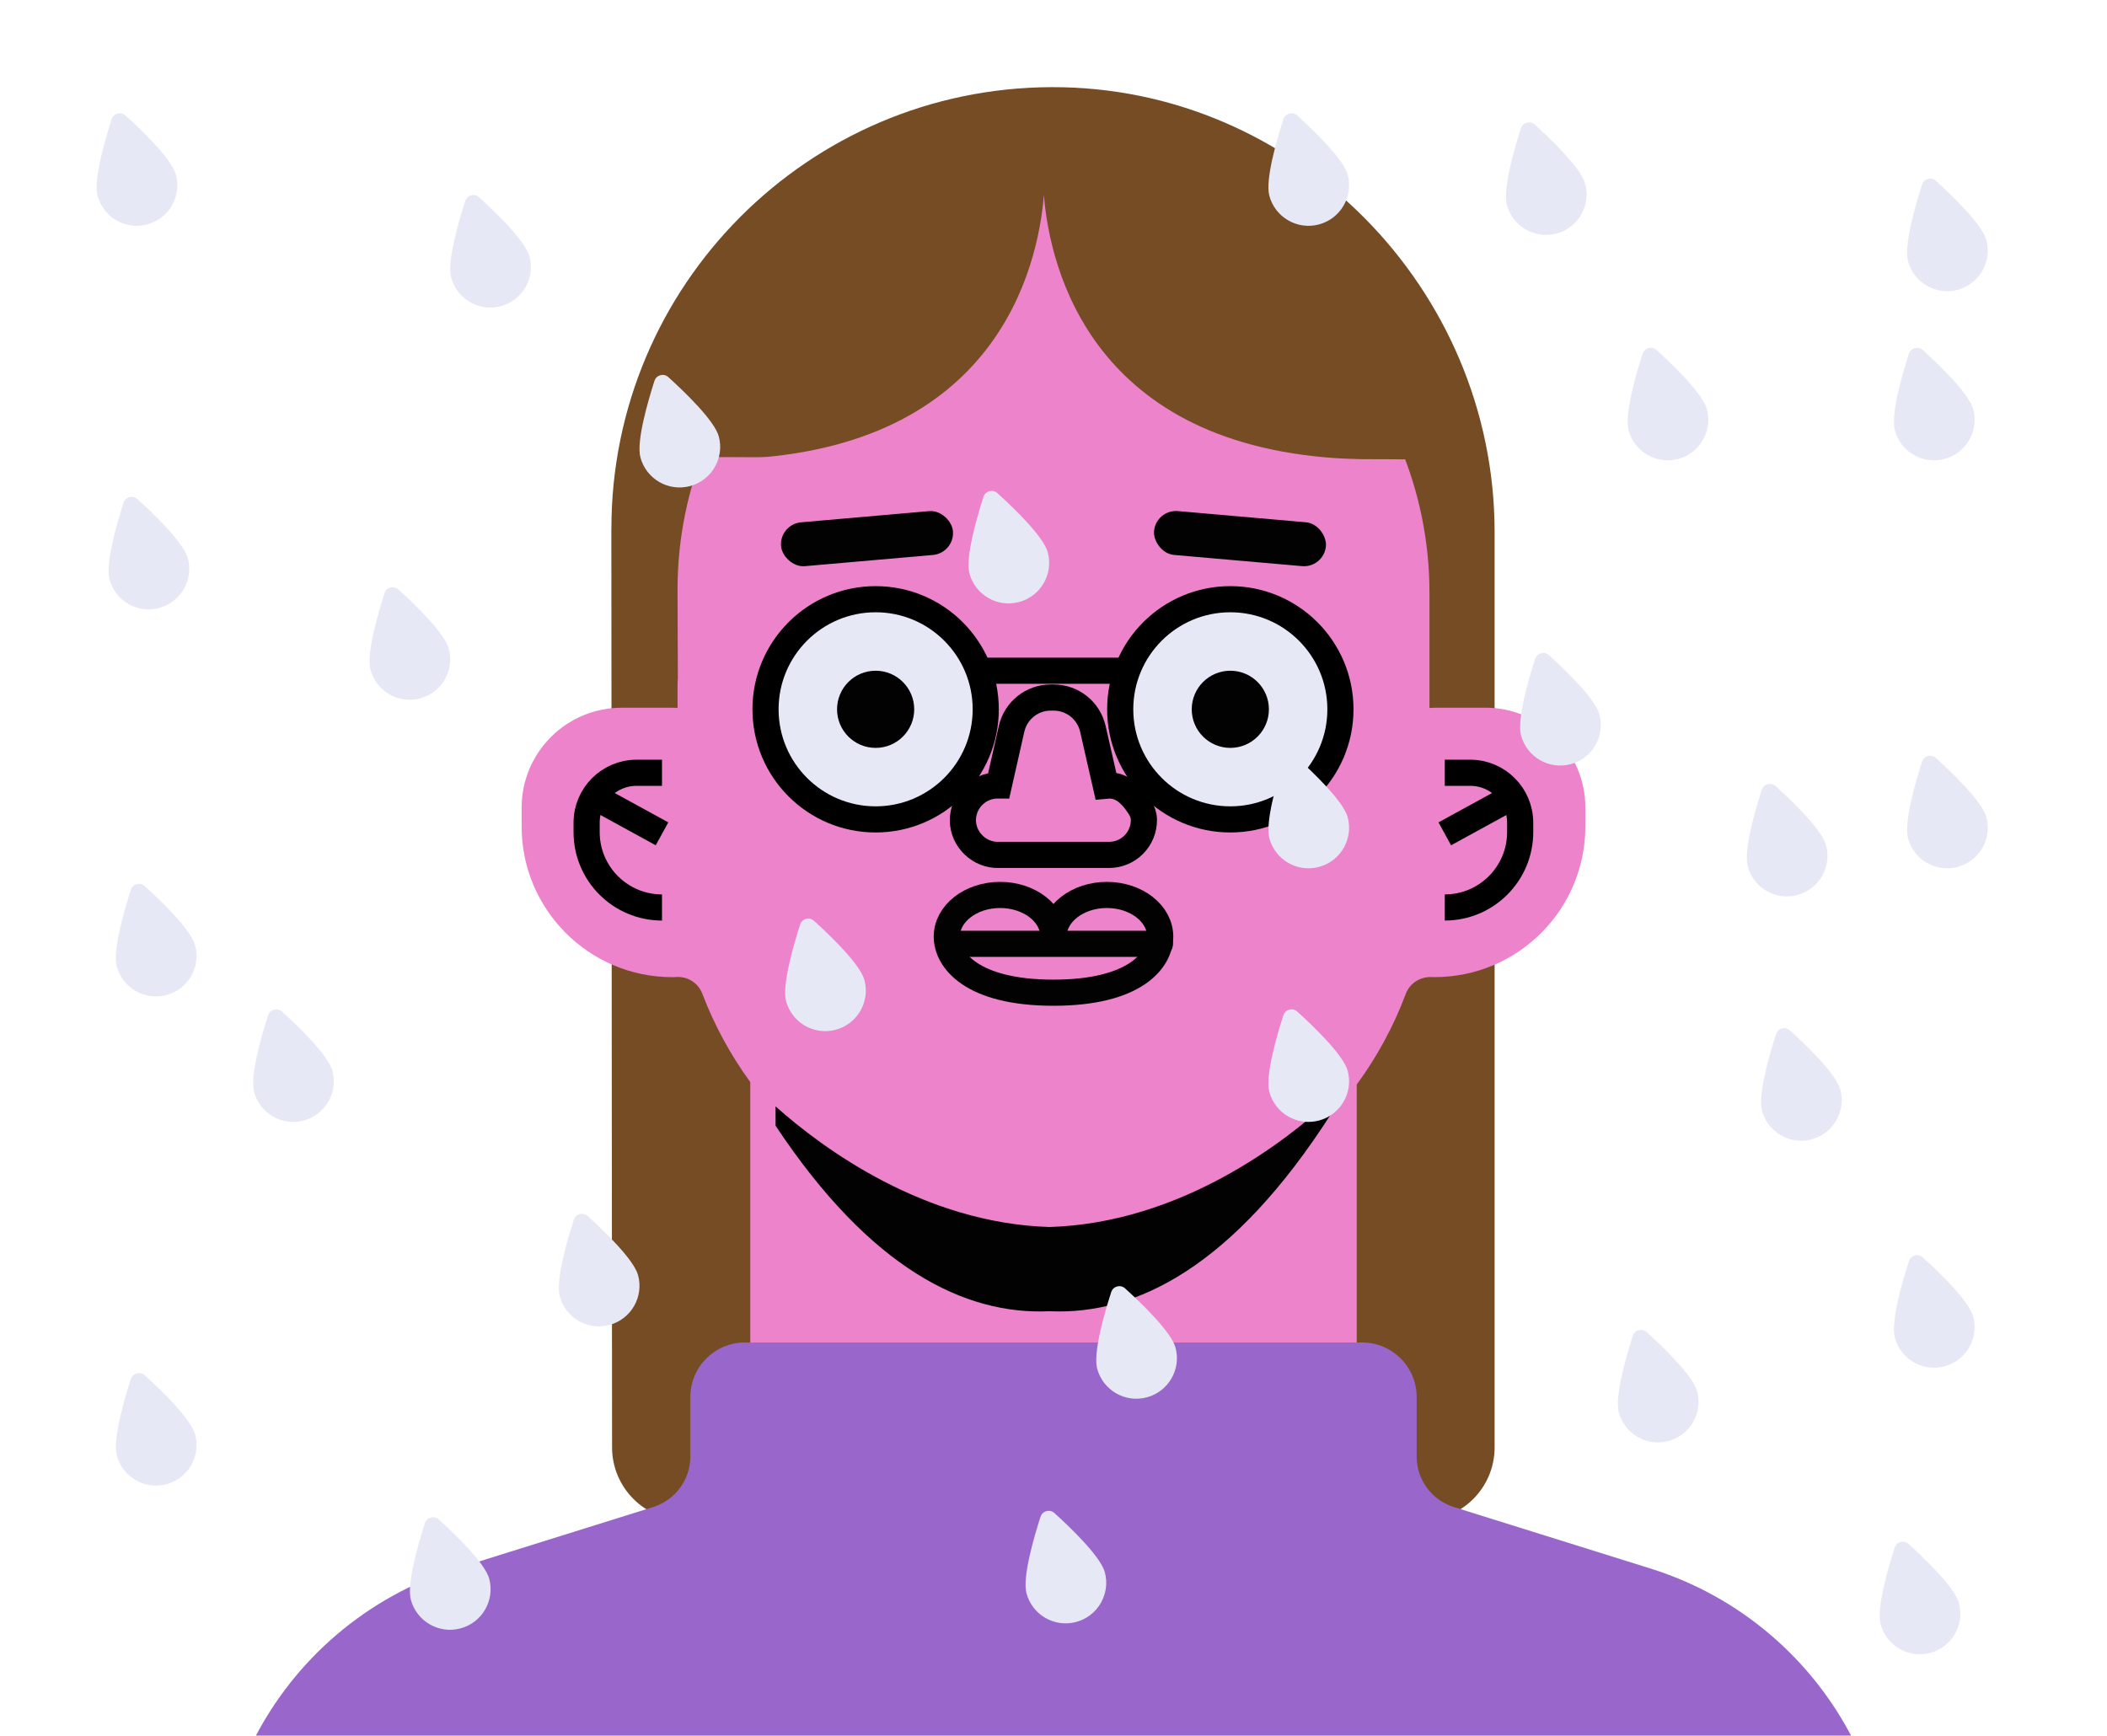 <?xml version="1.0" encoding="UTF-8"?><svg id="Layer_1" xmlns="http://www.w3.org/2000/svg" viewBox="0 0 403 332"><defs><style>.cls-1,.cls-2,.cls-3,.cls-4,.cls-5{stroke-width:5px;}.cls-1,.cls-2,.cls-5{stroke:#000;stroke-miterlimit:10;}.cls-1,.cls-3,.cls-6{fill:#ed83ca;}.cls-2,.cls-7{fill:#e7e8f5;}.cls-3,.cls-4{stroke:#020202;stroke-linecap:round;stroke-linejoin:round;}.cls-4,.cls-5{fill:none;}.cls-8{fill:#754c24;}.cls-8,.cls-9,.cls-6,.cls-7,.cls-10{stroke-width:0px;}.cls-9{fill:#96c;}.cls-10{fill:#020202;}</style></defs><path class="cls-8" d="M116.94,101.13c0-46.54,37.65-84.29,84.15-84.46,46.63-.17,84.78,38.49,84.78,85.12v175.08c0,7.7-6.24,13.95-13.95,13.95h-140.9c-7.69,0-13.93-6.23-13.95-13.92l-.14-175.75Z"/><path class="cls-6" d="M284.1,135.38h-9.71c-.33,0-.66.02-.98.05v-22.09c0-39.7-32.48-72.61-72.18-72.47-39.59.14-71.64,32.28-71.64,71.91l.06,17.09c-.04.38-.06.76-.06,1.15v4.41c-.32-.04-.65-.05-.98-.05h-9.71c-10.57,0-19.13,8.57-19.13,19.13v3.57c0,15.93,12.91,28.84,28.84,28.84.23,0,.46,0,.68-.03,2.21-.17,4.25,1.13,5.04,3.2,2.31,6.05,5.41,11.73,9.17,16.9v71.13h116v-70.67c3.87-5.27,7.04-11.09,9.37-17.32.78-2.08,2.81-3.35,5.03-3.23.16,0,.32.01.49.01,7.96,0,15.17-3.23,20.39-8.45,5.22-5.22,8.45-12.43,8.45-20.39v-3.57c0-10.56-8.56-19.13-19.13-19.13Z"/><circle class="cls-2" cx="167.48" cy="135.68" r="21.06"/><circle class="cls-10" cx="167.48" cy="135.68" r="7.38"/><circle class="cls-2" cx="235.32" cy="135.68" r="21.06"/><circle class="cls-10" cx="235.32" cy="135.68" r="7.38"/><path class="cls-1" d="M218.06,154.48c-2.42-3.85-4.6-4.38-6.55-4.19l-2.48-10.88c-.8-3.5-3.91-5.98-7.5-5.98h-.56c-3.59,0-6.7,2.49-7.49,5.99l-2.45,10.84c-.07,0-.14-.01-.21-.01-3.7,0-6.7,3.03-6.65,6.74.05,3.66,3.23,6.67,6.88,6.54.54-.02,20.41,0,21.09,0,3.71,0,6.72-3.05,6.65-6.78-.02-.81-.31-1.6-.74-2.29Z"/><path class="cls-1" d="M126.62,147.82h-4.86c-5.28,0-9.56,4.28-9.56,9.56v1.79c0,7.96,6.46,14.42,14.42,14.42h0"/><line class="cls-5" x1="126.62" y1="159.5" x2="113.13" y2="152.11"/><path class="cls-1" d="M276.34,147.82h4.86c5.28,0,9.56,4.28,9.56,9.56v1.79c0,7.96-6.46,14.42-14.42,14.42h0"/><line class="cls-5" x1="276.34" y1="159.5" x2="289.83" y2="152.11"/><line class="cls-5" x1="187.73" y1="128.3" x2="214.26" y2="128.3"/><path class="cls-9" d="M354.58,333.03H48.42c7.85-15.58,21.75-27.64,38.89-32.99l36.31-11.36,1.33-.42c4.22-1.32,7.09-5.23,7.09-9.65v-11.38c0-5.76,4.67-10.43,10.42-10.43h118.07c5.76,0,10.43,4.67,10.43,10.43v11.38c0,4.42,2.87,8.33,7.09,9.65l1.29.41,36.35,11.37c17.13,5.35,31.04,17.41,38.89,32.99Z"/><path class="cls-8" d="M130.35,87.41c0-33.11,37.75-59.96,70.83-60.08,33.17-.12,72.64,27.38,72.64,60.55l-143.47-.47Z"/><path class="cls-6" d="M262.9,87.88h-126.46c52,0,61.44-33.99,63.07-48.97.06-.56.11-1.1.15-1.6.04.51.09,1.04.15,1.6,1.64,14.98,11.07,48.97,63.08,48.97Z"/><rect class="cls-10" x="149.33" y="98.82" width="33" height="8.42" rx="4.21" ry="4.21" transform="translate(-8.35 14.85) rotate(-5)"/><rect class="cls-10" x="220.67" y="98.82" width="33" height="8.42" rx="4.21" ry="4.21" transform="translate(9.88 -20.28) rotate(5)"/><path class="cls-3" d="M201.49,179.16c0-4.4-4.57-7.97-10.2-7.97s-10.2,3.57-10.2,7.97,4.64,10.73,20.41,10.73,20.41-6.33,20.41-10.73-4.57-7.97-10.2-7.97-10.2,3.57-10.2,7.97"/><line class="cls-4" x1="181.43" y1="180.54" x2="221.85" y2="180.54"/><path class="cls-10" d="M254.65,212.99c-18.76,29.32-37.37,38.6-53.9,37.83-16.1.75-34.17-8-52.41-35.49v-3.69c9.14,8.13,28.45,22.34,52.4,23.07,25.14-.77,45.15-16.38,53.67-24.22l.24,2.5Z"/><path class="cls-7" d="M303.2,35.17c1.11,4.14-1.35,8.39-5.49,9.5s-8.39-1.35-9.5-5.49c-.81-3.03,1.43-10.73,2.69-14.64.36-1.13,1.77-1.51,2.65-.71,3.05,2.76,8.84,8.31,9.65,11.34Z"/><path class="cls-7" d="M377.41,78.29c1.11,4.14-1.35,8.39-5.49,9.5s-8.39-1.35-9.5-5.49c-.81-3.03,1.43-10.73,2.69-14.64.36-1.13,1.77-1.51,2.65-.71,3.05,2.76,8.84,8.31,9.65,11.34Z"/><path class="cls-7" d="M352,208.44c1.11,4.14-1.35,8.39-5.49,9.5s-8.39-1.35-9.5-5.49c-.81-3.03,1.43-10.73,2.69-14.64.36-1.13,1.77-1.51,2.65-.71,3.05,2.76,8.84,8.31,9.65,11.34Z"/><path class="cls-7" d="M211.32,300.76c1.11,4.14-1.35,8.39-5.49,9.5s-8.39-1.35-9.5-5.49c-.81-3.03,1.43-10.73,2.69-14.64.36-1.13,1.77-1.51,2.65-.71,3.05,2.76,8.84,8.31,9.65,11.34Z"/><path class="cls-7" d="M377.41,251.86c1.11,4.14-1.35,8.39-5.49,9.5s-8.39-1.35-9.5-5.49c-.81-3.03,1.43-10.73,2.69-14.64.36-1.13,1.77-1.51,2.65-.71,3.05,2.76,8.84,8.31,9.65,11.34Z"/><path class="cls-7" d="M324.61,266.15c1.11,4.14-1.35,8.39-5.49,9.5s-8.39-1.35-9.5-5.49c-.81-3.03,1.43-10.73,2.69-14.64.36-1.13,1.77-1.51,2.65-.71,3.05,2.76,8.84,8.31,9.65,11.34Z"/><path class="cls-7" d="M257.77,204.84c1.11,4.14-1.35,8.39-5.49,9.5s-8.39-1.35-9.5-5.49c-.81-3.03,1.43-10.73,2.69-14.64.36-1.13,1.77-1.51,2.65-.71,3.05,2.76,8.84,8.31,9.65,11.34Z"/><path class="cls-7" d="M305.92,136.67c1.11,4.14-1.35,8.39-5.49,9.5s-8.39-1.35-9.5-5.49c-.81-3.03,1.43-10.73,2.69-14.64.36-1.13,1.77-1.51,2.65-.71,3.05,2.76,8.84,8.31,9.65,11.34Z"/><path class="cls-7" d="M33.65,33.43c1.11,4.14-1.35,8.39-5.49,9.5s-8.39-1.35-9.5-5.49c-.81-3.03,1.43-10.73,2.69-14.64.36-1.13,1.77-1.51,2.65-.71,3.05,2.76,8.84,8.31,9.65,11.34Z"/><path class="cls-7" d="M85.85,124.09c1.11,4.14-1.35,8.39-5.49,9.5s-8.39-1.35-9.5-5.49c-.81-3.03,1.43-10.73,2.69-14.64.36-1.13,1.77-1.51,2.65-.71,3.05,2.76,8.84,8.31,9.65,11.34Z"/><path class="cls-7" d="M101.28,49.07c1.11,4.14-1.35,8.39-5.49,9.5s-8.39-1.35-9.5-5.49c-.81-3.03,1.43-10.73,2.69-14.64.36-1.13,1.77-1.51,2.65-.71,3.05,2.76,8.84,8.31,9.65,11.34Z"/><path class="cls-7" d="M35.93,106.8c1.11,4.14-1.35,8.39-5.49,9.5s-8.39-1.35-9.5-5.49c-.81-3.03,1.43-10.73,2.69-14.64.36-1.13,1.77-1.51,2.65-.71,3.05,2.76,8.84,8.31,9.65,11.34Z"/><path class="cls-7" d="M63.58,204.84c1.11,4.14-1.35,8.39-5.49,9.5s-8.39-1.35-9.5-5.49c-.81-3.03,1.43-10.73,2.69-14.64.36-1.13,1.77-1.51,2.65-.71,3.05,2.76,8.84,8.31,9.65,11.34Z"/><path class="cls-7" d="M224.84,257.79c1.11,4.14-1.35,8.39-5.49,9.5s-8.39-1.35-9.5-5.49c-.81-3.03,1.43-10.73,2.69-14.64.36-1.13,1.77-1.51,2.65-.71,3.05,2.76,8.84,8.31,9.65,11.34Z"/><path class="cls-7" d="M374.69,306.67c1.11,4.14-1.35,8.39-5.49,9.5s-8.39-1.35-9.5-5.49c-.81-3.03,1.43-10.73,2.69-14.64.36-1.13,1.77-1.51,2.65-.71,3.05,2.76,8.84,8.31,9.65,11.34Z"/><path class="cls-7" d="M37.33,274.41c1.11,4.14-1.35,8.39-5.49,9.5s-8.39-1.35-9.5-5.49c-.81-3.03,1.43-10.73,2.69-14.64.36-1.13,1.77-1.51,2.65-.71,3.05,2.76,8.84,8.31,9.65,11.34Z"/><path class="cls-7" d="M165.34,187.48c1.11,4.14-1.35,8.39-5.49,9.5s-8.39-1.35-9.5-5.49c-.81-3.03,1.43-10.73,2.69-14.64.36-1.13,1.77-1.51,2.65-.71,3.05,2.76,8.84,8.31,9.65,11.34Z"/><path class="cls-7" d="M137.48,83.48c1.11,4.14-1.35,8.39-5.49,9.5s-8.39-1.35-9.5-5.49c-.81-3.03,1.43-10.73,2.69-14.64.36-1.13,1.77-1.51,2.65-.71,3.05,2.76,8.84,8.31,9.65,11.34Z"/><path class="cls-7" d="M200.41,105.66c1.11,4.14-1.35,8.39-5.49,9.5-4.14,1.11-8.39-1.35-9.5-5.49-.81-3.03,1.43-10.73,2.69-14.64.36-1.13,1.77-1.51,2.65-.71,3.05,2.76,8.84,8.31,9.65,11.34Z"/><path class="cls-7" d="M257.77,156.33c1.11,4.14-1.35,8.39-5.49,9.5s-8.39-1.35-9.5-5.49c-.81-3.03,1.43-10.73,2.69-14.64.36-1.13,1.77-1.51,2.65-.71,3.05,2.76,8.84,8.31,9.65,11.34Z"/><path class="cls-7" d="M257.77,33.43c1.11,4.14-1.35,8.39-5.49,9.5s-8.39-1.35-9.5-5.49c-.81-3.03,1.43-10.73,2.69-14.64.36-1.13,1.77-1.51,2.65-.71,3.05,2.76,8.84,8.31,9.65,11.34Z"/><path class="cls-7" d="M379.93,45.93c1.11,4.14-1.35,8.39-5.49,9.5-4.14,1.11-8.39-1.35-9.5-5.49-.81-3.03,1.43-10.73,2.69-14.64.36-1.13,1.77-1.51,2.65-.71,3.05,2.76,8.84,8.31,9.65,11.34Z"/><path class="cls-7" d="M326.48,78.29c1.11,4.14-1.35,8.39-5.49,9.5s-8.39-1.35-9.5-5.49c-.81-3.03,1.43-10.73,2.69-14.64.36-1.13,1.77-1.51,2.65-.71,3.05,2.76,8.84,8.31,9.65,11.34Z"/><path class="cls-7" d="M379.93,156.33c1.11,4.14-1.35,8.39-5.49,9.5s-8.39-1.35-9.5-5.49c-.81-3.03,1.43-10.73,2.69-14.64.36-1.13,1.77-1.51,2.65-.71,3.05,2.76,8.84,8.31,9.65,11.34Z"/><path class="cls-7" d="M349.27,161.7c1.11,4.14-1.35,8.39-5.49,9.5s-8.39-1.35-9.5-5.49c-.81-3.03,1.43-10.73,2.69-14.64.36-1.13,1.77-1.51,2.65-.71,3.05,2.76,8.84,8.31,9.65,11.34Z"/><path class="cls-7" d="M37.33,180.84c1.11,4.14-1.35,8.39-5.49,9.5s-8.39-1.35-9.5-5.49c-.81-3.03,1.43-10.73,2.69-14.64.36-1.13,1.77-1.51,2.65-.71,3.05,2.76,8.84,8.31,9.65,11.34Z"/><path class="cls-7" d="M122.05,243.95c1.11,4.14-1.35,8.39-5.49,9.5s-8.39-1.35-9.5-5.49c-.81-3.03,1.43-10.73,2.69-14.64.36-1.13,1.77-1.51,2.65-.71,3.05,2.76,8.84,8.31,9.65,11.34Z"/><path class="cls-7" d="M93.57,301.99c1.11,4.14-1.35,8.39-5.49,9.5s-8.39-1.35-9.5-5.49c-.81-3.03,1.43-10.73,2.69-14.64.36-1.13,1.77-1.51,2.65-.71,3.05,2.76,8.84,8.31,9.65,11.34Z"/></svg>